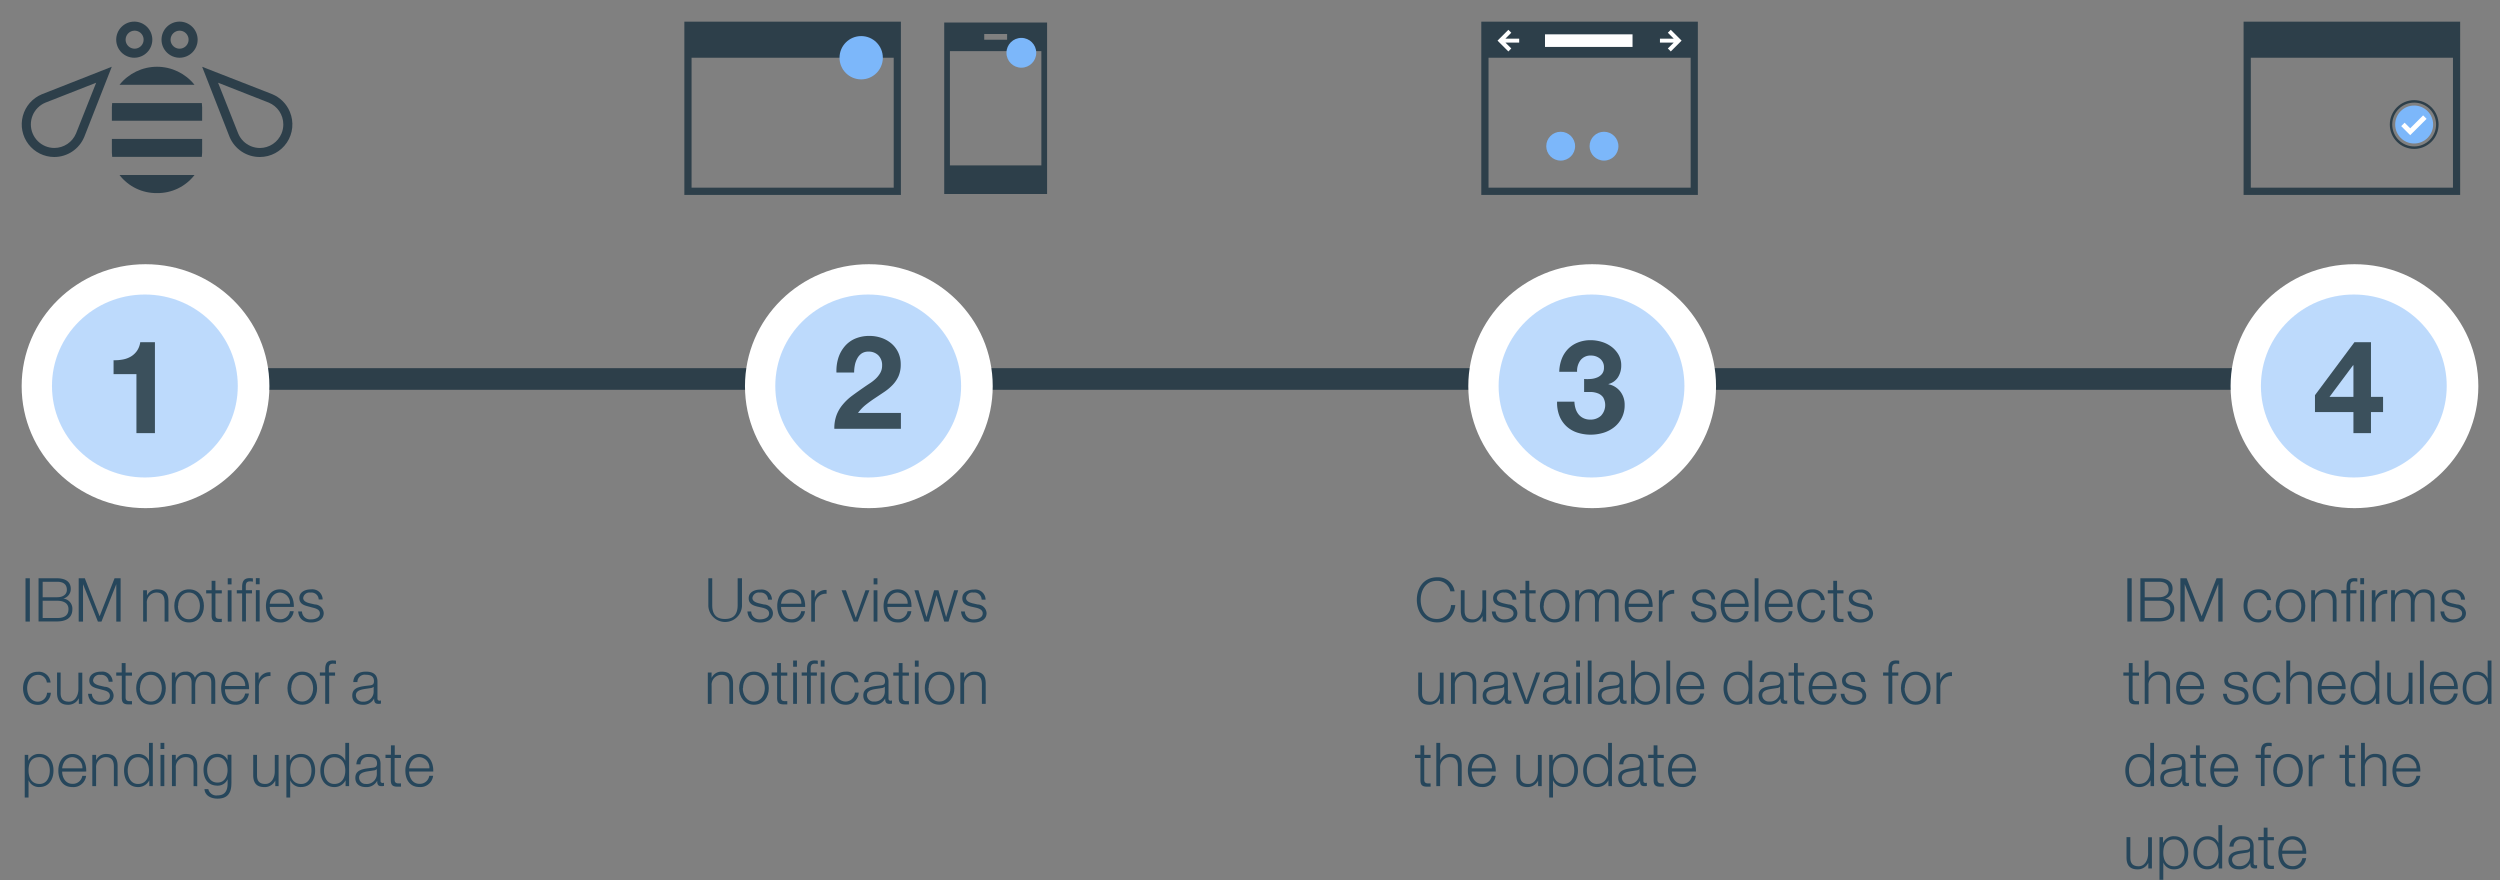 <svg id="Layer_1" data-name="Layer 1" xmlns="http://www.w3.org/2000/svg" xmlns:xlink="http://www.w3.org/1999/xlink" viewBox="0 0 577.2 203.18"><rect x="0" y="0" width="577.2" height="203.18" fill="#808080" stroke="none"/><defs><style>.cls-1,.cls-2,.cls-4{fill:none;}.cls-2{clip-rule:evenodd;}.cls-3{clip-path:url(#clip-path);}.cls-4{stroke:#2d3f4a;stroke-miterlimit:10;stroke-width:5px;}.cls-5{clip-path:url(#clip-path-2);}.cls-6{fill:#fff;}.cls-7{clip-path:url(#clip-path-4);}.cls-8{clip-path:url(#clip-path-6);}.cls-9{clip-path:url(#clip-path-8);}.cls-10{clip-path:url(#clip-path-10);}.cls-11,.cls-28{fill:#7cb7fa;}.cls-11{opacity:0.5;}.cls-12{clip-path:url(#clip-path-12);}.cls-13{clip-path:url(#clip-path-14);}.cls-14{clip-path:url(#clip-path-16);}.cls-15{fill:#3b505c;}.cls-16{fill:#26465b;}.cls-17{clip-path:url(#clip-path-19);}.cls-18{fill:#2d3f4a;}.cls-19{clip-path:url(#clip-path-21);}.cls-20{clip-path:url(#clip-path-23);}.cls-21{clip-path:url(#clip-path-25);}.cls-22{clip-path:url(#clip-path-27);}.cls-23{clip-path:url(#clip-path-29);}.cls-24{clip-path:url(#clip-path-31);}.cls-25{clip-path:url(#clip-path-33);}.cls-26{clip-path:url(#clip-path-35);}.cls-27{clip-path:url(#clip-path-37);}.cls-29{clip-path:url(#clip-path-39);}.cls-30{clip-path:url(#clip-path-41);}.cls-31{clip-path:url(#clip-path-43);}.cls-32{clip-path:url(#clip-path-45);}.cls-33{clip-path:url(#clip-path-47);}.cls-34{clip-path:url(#clip-path-49);}.cls-35{clip-path:url(#clip-path-51);}.cls-36{clip-path:url(#clip-path-53);}.cls-37{clip-path:url(#clip-path-55);}.cls-38{clip-path:url(#clip-path-57);}.cls-39{clip-path:url(#clip-path-59);}.cls-40{clip-path:url(#clip-path-61);}</style><clipPath id="clip-path" transform="translate(-8 -28)"><rect class="cls-1" width="600" height="268"/></clipPath><clipPath id="clip-path-2" transform="translate(-8 -28)"><ellipse class="cls-1" cx="41.6" cy="117.16" rx="28.6" ry="28.16"/></clipPath><clipPath id="clip-path-4" transform="translate(-8 -28)"><ellipse class="cls-1" cx="208.6" cy="117.16" rx="28.6" ry="28.16"/></clipPath><clipPath id="clip-path-6" transform="translate(-8 -28)"><ellipse class="cls-1" cx="375.6" cy="117.16" rx="28.6" ry="28.16"/></clipPath><clipPath id="clip-path-8" transform="translate(-8 -28)"><ellipse class="cls-1" cx="551.6" cy="117.16" rx="28.6" ry="28.16"/></clipPath><clipPath id="clip-path-10" transform="translate(-8 -28)"><ellipse class="cls-1" cx="41.45" cy="117.12" rx="21.45" ry="21.12"/></clipPath><clipPath id="clip-path-12" transform="translate(-8 -28)"><ellipse class="cls-1" cx="208.45" cy="117.12" rx="21.45" ry="21.12"/></clipPath><clipPath id="clip-path-14" transform="translate(-8 -28)"><ellipse class="cls-1" cx="375.45" cy="117.12" rx="21.45" ry="21.12"/></clipPath><clipPath id="clip-path-16" transform="translate(-8 -28)"><ellipse class="cls-1" cx="551.45" cy="117.12" rx="21.45" ry="21.12"/></clipPath><clipPath id="clip-path-19" transform="translate(-8 -28)"><path class="cls-2" d="M35.59,47.58H52.91A11.08,11.08,0,0,0,35.59,47.58Z"/></clipPath><clipPath id="clip-path-21" transform="translate(-8 -28)"><path class="cls-2" d="M33.9,51.75a8.19,8.19,0,0,0-.07,1v3.13H54.67V52.79a8.19,8.19,0,0,0-.07-1H33.9Z"/></clipPath><clipPath id="clip-path-23" transform="translate(-8 -28)"><path class="cls-2" d="M33.83,63.21a8.19,8.19,0,0,0,.07,1H54.6a8.19,8.19,0,0,0,.07-1V60.08H33.83v3.13Z"/></clipPath><clipPath id="clip-path-25" transform="translate(-8 -28)"><path class="cls-2" d="M44.25,72.58a10.75,10.75,0,0,0,8.66-4.17H35.59A10.75,10.75,0,0,0,44.25,72.58Z"/></clipPath><clipPath id="clip-path-27" transform="translate(-8 -28)"><path class="cls-2" d="M25.55,58.82a5.45,5.45,0,0,1-5,3.34h0a5.39,5.39,0,0,1-2.07-.41,5.44,5.44,0,0,1,0-10.05l11.72-4.6Zm-7.9-9.05a7.53,7.53,0,0,0,2.87,14.48h0a7.52,7.52,0,0,0,6.94-4.65l6.35-16.19Z"/></clipPath><clipPath id="clip-path-29" transform="translate(-8 -28)"><path class="cls-2" d="M73,58.81a5.44,5.44,0,0,1-5,3.36h0a5.46,5.46,0,0,1-3.83-1.59,5.43,5.43,0,0,1-1.17-1.75L58.35,47.1l11.72,4.6a5.44,5.44,0,0,1,3.34,5A5.38,5.38,0,0,1,73,58.81Zm1.92-5a7.52,7.52,0,0,0-4.07-4.07L54.67,43.42,61,59.6A7.53,7.53,0,0,0,68,64.25h0A7.52,7.52,0,0,0,74.93,53.84Z"/></clipPath><clipPath id="clip-path-31" transform="translate(-8 -28)"><path class="cls-2" d="M39,35.08A2.08,2.08,0,1,1,37,37.17,2.09,2.09,0,0,1,39,35.08Zm0,6.25a4.17,4.17,0,1,0-4.17-4.17A4.17,4.17,0,0,0,39,41.33Z"/></clipPath><clipPath id="clip-path-33" transform="translate(-8 -28)"><path class="cls-2" d="M49.46,35.08a2.08,2.08,0,1,1-2.08,2.08A2.09,2.09,0,0,1,49.46,35.08Zm0,6.25a4.17,4.17,0,1,0-4.17-4.17A4.17,4.17,0,0,0,49.46,41.33Z"/></clipPath><clipPath id="clip-path-35" transform="translate(-8 -28)"><path class="cls-2" d="M214.33,71.33H167.67v-30h46.67v30ZM166,33V73h50V33H166Z"/></clipPath><clipPath id="clip-path-37" transform="translate(-8 -28)"><circle class="cls-1" cx="206.83" cy="41.33" r="5"/></clipPath><clipPath id="clip-path-39" transform="translate(-8 -28)"><path class="cls-2" d="M235.24,35.85h5.28v1.32h-5.28V35.85Zm13.19,4V66.19H227.32V39.81h21.11ZM226,38.49V72.79h23.75V33.21H226v5.28Z"/></clipPath><clipPath id="clip-path-41" transform="translate(-8 -28)"><circle class="cls-1" cx="243.81" cy="40.19" r="3.44"/></clipPath><clipPath id="clip-path-43" transform="translate(-8 -28)"><path class="cls-2" d="M398.33,71.33H351.67v-30h46.67v30ZM350,33V73h50V33H350Z"/></clipPath><clipPath id="clip-path-45" transform="translate(-8 -28)"><circle class="cls-1" cx="368.33" cy="61.75" r="3.33"/></clipPath><clipPath id="clip-path-47" transform="translate(-8 -28)"><circle class="cls-1" cx="378.33" cy="61.75" r="3.33"/></clipPath><clipPath id="clip-path-49" transform="translate(-8 -28)"><rect class="cls-1" x="364.71" y="35.92" width="20.21" height="2.92"/></clipPath><clipPath id="clip-path-51" transform="translate(-8 -28)"><polygon class="cls-2" points="393.75 34.88 393.07 35.56 394.43 36.92 391.25 36.92 391.25 37.83 394.43 37.83 393.07 39.19 393.75 39.88 396.25 37.38 393.75 34.88"/></clipPath><clipPath id="clip-path-53" transform="translate(-8 -28)"><polygon class="cls-2" points="356.25 34.88 356.93 35.56 355.57 36.92 358.75 36.92 358.75 37.83 355.57 37.83 356.93 39.19 356.25 39.88 353.75 37.38 356.25 34.88"/></clipPath><clipPath id="clip-path-55" transform="translate(-8 -28)"><path class="cls-2" d="M574.33,71.33H527.67v-30h46.67v30ZM526,33V73h50V33H526Z"/></clipPath><clipPath id="clip-path-57" transform="translate(-8 -28)"><circle class="cls-1" cx="565.38" cy="56.75" r="4.38"/></clipPath><clipPath id="clip-path-59" transform="translate(-8 -28)"><path class="cls-2" d="M565.38,51.69a5.06,5.06,0,1,1-5.06,5.06A5.07,5.07,0,0,1,565.38,51.69Zm0,10.69a5.63,5.63,0,1,0-5.62-5.62A5.62,5.62,0,0,0,565.38,62.38Z"/></clipPath><clipPath id="clip-path-61" transform="translate(-8 -28)"><polygon class="cls-2" points="568.25 55.44 567.45 54.64 564.47 57.62 563.18 56.33 562.39 57.12 564.47 59.21 568.25 55.44"/></clipPath></defs><title>BlueMix-Support-Maintenance-Process-v03-ML_Small a</title><g class="cls-3"><line class="cls-4" x1="34.83" y1="87.5" x2="536.52" y2="87.5"/></g><g class="cls-5"><g class="cls-3"><rect class="cls-6" y="56" width="67.2" height="66.32"/></g></g><g class="cls-7"><g class="cls-3"><rect class="cls-6" x="167" y="56" width="67.2" height="66.32"/></g></g><g class="cls-8"><g class="cls-3"><rect class="cls-6" x="334" y="56" width="67.2" height="66.32"/></g></g><g class="cls-9"><g class="cls-3"><rect class="cls-6" x="510" y="56" width="67.2" height="66.32"/></g></g><g class="cls-10"><g class="cls-3"><rect class="cls-11" x="7" y="63" width="52.9" height="52.24"/></g></g><g class="cls-12"><g class="cls-3"><rect class="cls-11" x="174" y="63" width="52.9" height="52.24"/></g></g><g class="cls-13"><g class="cls-3"><rect class="cls-11" x="341" y="63" width="52.9" height="52.24"/></g></g><g class="cls-14"><g class="cls-3"><rect class="cls-11" x="517" y="63" width="52.9" height="52.24"/></g></g><g class="cls-3"><path class="cls-15" d="M39.5,128V114.38H34.22v-3.21a10,10,0,0,0,2.15-.17,5.61,5.61,0,0,0,1.86-.69,4.57,4.57,0,0,0,1.4-1.31,4.65,4.65,0,0,0,.75-2h3.39v21H39.5Z" transform="translate(-8 -28)"/><path class="cls-15" d="M201.53,110.72A7.77,7.77,0,0,1,203,108a6.52,6.52,0,0,1,2.41-1.8,8.19,8.19,0,0,1,3.35-.64,8.37,8.37,0,0,1,2.75.45,7.08,7.08,0,0,1,2.29,1.29,6.13,6.13,0,0,1,1.58,2.07,6.35,6.35,0,0,1,.58,2.76,6.65,6.65,0,0,1-.51,2.73,7.17,7.17,0,0,1-1.35,2,11.48,11.48,0,0,1-1.9,1.6L210,119.93q-1.08.71-2.1,1.52a9.49,9.49,0,0,0-1.8,1.89H216V127H200.63a8.75,8.75,0,0,1,.52-3.18,8.46,8.46,0,0,1,1.43-2.42,12.45,12.45,0,0,1,2.11-2q1.22-.9,2.56-1.83,0.69-.48,1.47-1a9.76,9.76,0,0,0,1.42-1.09,5.81,5.81,0,0,0,1.08-1.35,3.35,3.35,0,0,0,.44-1.71,3.17,3.17,0,0,0-.88-2.39,3.13,3.13,0,0,0-2.27-.85,2.76,2.76,0,0,0-1.58.43,3.25,3.25,0,0,0-1,1.14,5.24,5.24,0,0,0-.56,1.56,8.91,8.91,0,0,0-.17,1.7h-4.08A10.08,10.08,0,0,1,201.53,110.72Z" transform="translate(-8 -28)"/><path class="cls-15" d="M375.31,115.49a4.62,4.62,0,0,0,1.46-.35,2.79,2.79,0,0,0,1.11-.82,2.23,2.23,0,0,0,.44-1.44,2.5,2.5,0,0,0-.9-2.07,3.22,3.22,0,0,0-2.07-.72,2.9,2.9,0,0,0-2.44,1.07,4.12,4.12,0,0,0-.79,2.68H368a8.93,8.93,0,0,1,.58-3,6.76,6.76,0,0,1,1.47-2.29,6.51,6.51,0,0,1,2.27-1.48,7.88,7.88,0,0,1,2.94-.53,8.8,8.8,0,0,1,2.52.38,7.18,7.18,0,0,1,2.27,1.13,6.1,6.1,0,0,1,1.63,1.83,4.85,4.85,0,0,1,.63,2.49,5,5,0,0,1-.73,2.7,3.69,3.69,0,0,1-2.21,1.59v0.06a4.57,4.57,0,0,1,2.73,1.68,4.93,4.93,0,0,1,1,3.09,6.36,6.36,0,0,1-2.37,5.1,7.64,7.64,0,0,1-2.49,1.32,10.15,10.15,0,0,1-6.16-.06,6.75,6.75,0,0,1-2.48-1.49,6.57,6.57,0,0,1-1.58-2.38,8.41,8.41,0,0,1-.52-3.24h4a6.05,6.05,0,0,0,.27,1.61,4,4,0,0,0,.69,1.32,3.28,3.28,0,0,0,1.13.88,3.61,3.61,0,0,0,1.6.33,3.52,3.52,0,0,0,2.43-.88,3.59,3.59,0,0,0,.52-4.25,2.67,2.67,0,0,0-1.19-.92,5,5,0,0,0-1.57-.33q-0.86,0-1.64,0v-3A9,9,0,0,0,375.31,115.49Z" transform="translate(-8 -28)"/><path class="cls-15" d="M542.48,123.14v-3.9L551.6,107h3.81v12.63h2.79v3.51h-2.79V128h-4.05v-4.86h-8.88Zm8.79-10.8-5.43,7.29h5.52v-7.29h-0.09Z" transform="translate(-8 -28)"/><path class="cls-16" d="M13.89,161.51h1v10h-1v-10Z" transform="translate(-8 -28)"/><path class="cls-16" d="M16.9,161.51h4.23c1.68,0,3.21.59,3.21,2.45a2.27,2.27,0,0,1-1.74,2.24v0a2.34,2.34,0,0,1,2.11,2.44c0,1-.34,2.84-3.59,2.84H16.9v-10Zm1,4.38h3.28c1.51,0,2.26-.76,2.26-1.69,0-1.25-.76-1.88-2.26-1.88H17.85v3.57Zm0,4.8h3.28c1.42,0,2.63-.43,2.63-2.06,0-1.29-1-1.93-2.63-1.93H17.85v4Z" transform="translate(-8 -28)"/><path class="cls-16" d="M26.18,161.51h1.4L31,170.28l3.45-8.77h1.4v10h-1v-8.64h0l-3.42,8.64H30.6l-3.43-8.64h0v8.64h-1v-10Z" transform="translate(-8 -28)"/><path class="cls-16" d="M41.05,164.28h0.88v1.25h0a2.47,2.47,0,0,1,2.31-1.46c2,0,2.65,1.06,2.65,2.79v4.65H46V167c0-1.23-.41-2.19-1.83-2.19a2.28,2.28,0,0,0-2.27,2.48v4.22H41.05v-7.23Z" transform="translate(-8 -28)"/><path class="cls-16" d="M55.08,167.89c0,2.07-1.22,3.82-3.42,3.82s-3.42-1.75-3.42-3.82,1.22-3.82,3.42-3.82S55.08,165.82,55.08,167.89Zm-6,0c0,1.53.85,3.08,2.54,3.08s2.54-1.55,2.54-3.08-0.85-3.08-2.54-3.08S49.13,166.37,49.13,167.89Z" transform="translate(-8 -28)"/><path class="cls-16" d="M57.74,164.28h1.47V165H57.74v4.87c0,0.57.08,0.91,0.71,1a6.88,6.88,0,0,0,.76,0v0.76l-0.78,0c-1.18,0-1.58-.39-1.57-1.62V165H55.6v-0.74h1.26v-2.17h0.88v2.17Z" transform="translate(-8 -28)"/><path class="cls-16" d="M60.58,161.51h0.88v1.42H60.58v-1.42Zm0,2.77h0.88v7.23H60.58v-7.23Z" transform="translate(-8 -28)"/><path class="cls-16" d="M63.9,165H62.67v-0.74H63.9v-0.66c0-1.25.32-2.12,1.75-2.12a4.53,4.53,0,0,1,.74.06v0.76a3.62,3.62,0,0,0-.64-0.07c-1,0-1,.63-1,1.4v0.63h1.43V165H64.78v6.49H63.9V165Zm3.17-3.52h0.88v1.42H67.07v-1.42Zm0,2.77h0.88v7.23H67.07v-7.23Z" transform="translate(-8 -28)"/><path class="cls-16" d="M70.28,168.13c0,1.29.7,2.84,2.38,2.84a2.19,2.19,0,0,0,2.27-1.85h0.88a2.94,2.94,0,0,1-3.15,2.59c-2.3,0-3.26-1.76-3.26-3.82,0-1.91,1-3.82,3.26-3.82s3.25,2,3.18,4.06H70.28Zm4.68-.74a2.44,2.44,0,0,0-2.3-2.58c-1.46,0-2.23,1.26-2.38,2.58H75Z" transform="translate(-8 -28)"/><path class="cls-16" d="M81.58,166.4a1.66,1.66,0,0,0-1.89-1.58A1.45,1.45,0,0,0,78,166.06c0,0.77.88,1.06,1.5,1.22l1.18,0.27a2.12,2.12,0,0,1,2.06,2c0,1.57-1.55,2.17-2.9,2.17-1.69,0-2.82-.77-3-2.55h0.88A1.9,1.9,0,0,0,79.86,171c0.84,0,2-.36,2-1.37,0-.84-0.78-1.12-1.58-1.32L79.12,168c-1.15-.29-2-0.71-2-1.93,0-1.47,1.44-2,2.72-2a2.37,2.37,0,0,1,2.65,2.33H81.58Z" transform="translate(-8 -28)"/><path class="cls-16" d="M18.81,185.55a2,2,0,0,0-2-1.74c-1.68,0-2.54,1.56-2.54,3.08S15.08,190,16.76,190a2.17,2.17,0,0,0,2.1-2.06h0.88a2.92,2.92,0,0,1-3,2.8c-2.2,0-3.42-1.75-3.42-3.82s1.22-3.82,3.42-3.82a2.69,2.69,0,0,1,2.93,2.48H18.81Z" transform="translate(-8 -28)"/><path class="cls-16" d="M27,190.51H26.2v-1.3h0a2.69,2.69,0,0,1-2.49,1.51c-1.83,0-2.54-1.05-2.54-2.75v-4.69H22V188c0,1.3.53,2,1.93,2s2.17-1.43,2.17-2.9v-3.8H27v7.23Z" transform="translate(-8 -28)"/><path class="cls-16" d="M33.09,185.4a1.66,1.66,0,0,0-1.89-1.58,1.45,1.45,0,0,0-1.71,1.25c0,0.77.88,1.06,1.5,1.22l1.18,0.27a2.12,2.12,0,0,1,2.06,2c0,1.57-1.55,2.17-2.9,2.17-1.69,0-2.82-.77-3-2.55h0.88A1.9,1.9,0,0,0,31.37,190c0.84,0,2-.36,2-1.37,0-.84-0.78-1.12-1.58-1.32L30.62,187c-1.15-.29-2-0.71-2-1.93,0-1.47,1.44-2,2.72-2A2.37,2.37,0,0,1,34,185.4H33.09Z" transform="translate(-8 -28)"/><path class="cls-16" d="M37,183.28h1.47V184H37v4.87c0,0.57.08,0.91,0.71,1a6.89,6.89,0,0,0,.76,0v0.76l-0.78,0c-1.18,0-1.58-.39-1.57-1.62V184H34.84v-0.74H36.1v-2.17H37v2.17Z" transform="translate(-8 -28)"/><path class="cls-16" d="M46.28,186.89c0,2.07-1.22,3.82-3.42,3.82s-3.42-1.75-3.42-3.82,1.22-3.82,3.42-3.82S46.28,184.82,46.28,186.89Zm-6,0c0,1.53.85,3.08,2.54,3.08s2.54-1.55,2.54-3.08-0.85-3.08-2.54-3.08S40.32,185.37,40.32,186.89Z" transform="translate(-8 -28)"/><path class="cls-16" d="M47.67,183.28h0.81v1.22h0a2.49,2.49,0,0,1,2.37-1.43A2,2,0,0,1,53,184.48a2.44,2.44,0,0,1,2.3-1.41c1.6,0,2.4.84,2.4,2.54v4.9H56.78v-4.86c0-1.19-.43-1.83-1.71-1.83-1.53,0-2,1.26-2,2.61v4.09H52.23v-4.9c0-1-.38-1.79-1.51-1.79-1.51,0-2.16,1.15-2.16,2.66v4H47.67v-7.23Z" transform="translate(-8 -28)"/><path class="cls-16" d="M59.94,187.13c0,1.29.7,2.84,2.38,2.84a2.19,2.19,0,0,0,2.27-1.85h0.88a2.94,2.94,0,0,1-3.15,2.59c-2.3,0-3.26-1.76-3.26-3.82,0-1.91,1-3.82,3.26-3.82s3.25,2,3.18,4.06H59.94Zm4.68-.74a2.44,2.44,0,0,0-2.3-2.58c-1.46,0-2.23,1.26-2.38,2.58h4.68Z" transform="translate(-8 -28)"/><path class="cls-16" d="M66.91,183.28h0.81V185h0a2.66,2.66,0,0,1,2.73-1.79v0.88a2.49,2.49,0,0,0-2.69,2.59v3.85H66.91v-7.23Z" transform="translate(-8 -28)"/><path class="cls-16" d="M81.21,186.89c0,2.07-1.22,3.82-3.42,3.82s-3.42-1.75-3.42-3.82,1.22-3.82,3.42-3.82S81.21,184.82,81.21,186.89Zm-6,0c0,1.53.85,3.08,2.54,3.08s2.54-1.55,2.54-3.08-0.85-3.08-2.54-3.08S75.25,185.37,75.25,186.89Z" transform="translate(-8 -28)"/><path class="cls-16" d="M85.39,184H84v6.49H83.08V184H81.85v-0.74h1.23v-0.66c0-1.25.32-2.12,1.75-2.12a4.53,4.53,0,0,1,.74.06v0.76a3.62,3.62,0,0,0-.64-0.07c-1,0-1,.63-1,1.4v0.63h1.43V184Z" transform="translate(-8 -28)"/><path class="cls-16" d="M89.56,185.49c0.1-1.69,1.26-2.42,2.93-2.42,1.27,0,2.66.38,2.66,2.33v3.84a0.46,0.46,0,0,0,.52.53,0.67,0.67,0,0,0,.28-0.06v0.74a2.5,2.5,0,0,1-.57.06c-0.9,0-1-.52-1-1.26h0a2.76,2.76,0,0,1-2.63,1.47c-1.34,0-2.42-.66-2.42-2.12,0-2,2-2.1,3.88-2.33,0.73-.07,1.13-0.2,1.13-1,0-1.19-.84-1.48-1.89-1.48a1.68,1.68,0,0,0-1.93,1.68H89.56Zm4.71,1.06h0a1.11,1.11,0,0,1-.74.32c-1.5.27-3.36,0.27-3.36,1.67A1.5,1.5,0,0,0,91.75,190a2.32,2.32,0,0,0,2.52-2.27v-1.15Z" transform="translate(-8 -28)"/><path class="cls-16" d="M13.71,202.28h0.81v1.37h0a2.67,2.67,0,0,1,2.58-1.58c2.2,0,3.25,1.77,3.25,3.82s-1.05,3.82-3.25,3.82a2.57,2.57,0,0,1-2.51-1.58h0v4H13.71v-9.9Zm3.42,0.53c-2,0-2.54,1.44-2.54,3.08S15.27,209,17.13,209c1.68,0,2.37-1.58,2.37-3.08S18.81,202.81,17.13,202.81Z" transform="translate(-8 -28)"/><path class="cls-16" d="M22.35,206.13c0,1.29.7,2.84,2.38,2.84A2.19,2.19,0,0,0,27,207.13h0.88a2.94,2.94,0,0,1-3.15,2.59c-2.3,0-3.26-1.76-3.26-3.82,0-1.91,1-3.82,3.26-3.82s3.25,2,3.18,4.06H22.35Zm4.68-.74a2.44,2.44,0,0,0-2.3-2.58c-1.46,0-2.23,1.26-2.38,2.58H27Z" transform="translate(-8 -28)"/><path class="cls-16" d="M29.31,202.28h0.88v1.25h0a2.47,2.47,0,0,1,2.31-1.46c2,0,2.65,1.06,2.65,2.79v4.65H34.29V205c0-1.23-.41-2.19-1.83-2.19a2.28,2.28,0,0,0-2.27,2.48v4.22H29.31v-7.23Z" transform="translate(-8 -28)"/><path class="cls-16" d="M43.28,209.51H42.47v-1.37h0a2.84,2.84,0,0,1-2.58,1.58c-2.2,0-3.25-1.76-3.25-3.82s1.05-3.82,3.25-3.82a2.58,2.58,0,0,1,2.51,1.58h0v-4.15h0.88v10ZM39.86,209c1.86,0,2.54-1.58,2.54-3.08s-0.67-3.08-2.54-3.08c-1.68,0-2.37,1.58-2.37,3.08S38.18,209,39.86,209Z" transform="translate(-8 -28)"/><path class="cls-16" d="M45.06,199.51h0.88v1.42H45.06v-1.42Zm0,2.77h0.88v7.23H45.06v-7.23Z" transform="translate(-8 -28)"/><path class="cls-16" d="M47.7,202.28h0.88v1.25h0a2.47,2.47,0,0,1,2.31-1.46c2,0,2.65,1.06,2.65,2.79v4.65H52.69V205c0-1.23-.41-2.19-1.83-2.19a2.28,2.28,0,0,0-2.27,2.48v4.22H47.7v-7.23Z" transform="translate(-8 -28)"/><path class="cls-16" d="M61.42,208.92c0,2.17-.87,3.47-3.21,3.47-1.44,0-2.89-.66-3-2.19H56.1a1.9,1.9,0,0,0,2.12,1.44c1.64,0,2.33-1,2.33-2.73v-1h0a2.47,2.47,0,0,1-2.3,1.48c-2.31,0-3.26-1.64-3.26-3.71s1.18-3.64,3.26-3.64a2.53,2.53,0,0,1,2.3,1.46h0v-1.25h0.88v6.64Zm-0.88-3.11c0-1.41-.64-3-2.33-3s-2.38,1.5-2.38,3,0.74,2.87,2.38,2.87S60.54,207.27,60.54,205.81Z" transform="translate(-8 -28)"/><path class="cls-16" d="M72.37,209.51H71.56v-1.3h0A2.69,2.69,0,0,1,69,209.72c-1.83,0-2.54-1.05-2.54-2.75v-4.69h0.88V207c0,1.3.53,2,1.93,2s2.17-1.43,2.17-2.9v-3.8h0.88v7.23Z" transform="translate(-8 -28)"/><path class="cls-16" d="M74.12,202.28h0.81v1.37h0a2.67,2.67,0,0,1,2.58-1.58c2.2,0,3.25,1.77,3.25,3.82s-1.05,3.82-3.25,3.82A2.57,2.57,0,0,1,75,208.14h0v4H74.12v-9.9Zm3.42,0.53c-2,0-2.54,1.44-2.54,3.08S75.67,209,77.54,209c1.68,0,2.37-1.58,2.37-3.08S79.22,202.81,77.54,202.81Z" transform="translate(-8 -28)"/><path class="cls-16" d="M88.6,209.51H87.79v-1.37h0a2.84,2.84,0,0,1-2.58,1.58c-2.2,0-3.25-1.76-3.25-3.82s1.05-3.82,3.25-3.82a2.58,2.58,0,0,1,2.51,1.58h0v-4.15H88.6v10ZM85.18,209c1.86,0,2.54-1.58,2.54-3.08s-0.67-3.08-2.54-3.08c-1.68,0-2.37,1.58-2.37,3.08S83.5,209,85.18,209Z" transform="translate(-8 -28)"/><path class="cls-16" d="M90.27,204.49c0.1-1.69,1.26-2.42,2.93-2.42,1.27,0,2.66.38,2.66,2.33v3.84a0.46,0.46,0,0,0,.52.53,0.67,0.67,0,0,0,.28-0.06v0.74a2.5,2.5,0,0,1-.57.06c-0.9,0-1-.52-1-1.26h0a2.76,2.76,0,0,1-2.63,1.47c-1.34,0-2.42-.66-2.42-2.12,0-2,2-2.1,3.88-2.33,0.73-.07,1.13-0.2,1.13-1,0-1.19-.84-1.48-1.89-1.48a1.68,1.68,0,0,0-1.93,1.68H90.27ZM95,205.56h0a1.11,1.11,0,0,1-.74.32c-1.5.27-3.36,0.27-3.36,1.67A1.5,1.5,0,0,0,92.46,209,2.32,2.32,0,0,0,95,206.71v-1.15Z" transform="translate(-8 -28)"/><path class="cls-16" d="M99.11,202.28h1.47V203H99.11v4.87c0,0.57.08,0.91,0.71,1a6.89,6.89,0,0,0,.76,0v0.76l-0.78,0c-1.18,0-1.58-.39-1.57-1.62V203H97v-0.74h1.26v-2.17h0.88v2.17Z" transform="translate(-8 -28)"/><path class="cls-16" d="M102.46,206.13c0,1.29.7,2.84,2.38,2.84a2.19,2.19,0,0,0,2.27-1.85H108a2.94,2.94,0,0,1-3.15,2.59c-2.3,0-3.26-1.76-3.26-3.82,0-1.91,1-3.82,3.26-3.82s3.25,2,3.18,4.06h-5.56Zm4.68-.74a2.44,2.44,0,0,0-2.3-2.58c-1.46,0-2.23,1.26-2.38,2.58h4.68Z" transform="translate(-8 -28)"/><path class="cls-16" d="M171.44,161.51h1v6.19c0,2.31,1.08,3.21,2.93,3.21s2.94-.9,2.94-3.21v-6.19h1v6.4a3.89,3.89,0,0,1-7.77,0v-6.4Z" transform="translate(-8 -28)"/><path class="cls-16" d="M185.32,166.4a1.66,1.66,0,0,0-1.89-1.58,1.45,1.45,0,0,0-1.71,1.25c0,0.77.88,1.06,1.5,1.22l1.18,0.27a2.12,2.12,0,0,1,2.06,2c0,1.57-1.55,2.17-2.9,2.17-1.69,0-2.82-.77-3-2.55h0.88a1.9,1.9,0,0,0,2.13,1.81c0.84,0,2-.36,2-1.37,0-.84-0.78-1.12-1.58-1.32l-1.13-.25c-1.15-.29-2-0.71-2-1.93,0-1.47,1.44-2,2.72-2a2.37,2.37,0,0,1,2.65,2.33h-0.88Z" transform="translate(-8 -28)"/><path class="cls-16" d="M188.33,168.13c0,1.29.7,2.84,2.38,2.84a2.19,2.19,0,0,0,2.27-1.85h0.88a2.94,2.94,0,0,1-3.15,2.59c-2.3,0-3.26-1.76-3.26-3.82,0-1.91,1-3.82,3.26-3.82s3.25,2,3.18,4.06h-5.56Zm4.68-.74a2.44,2.44,0,0,0-2.3-2.58c-1.46,0-2.23,1.26-2.38,2.58H193Z" transform="translate(-8 -28)"/><path class="cls-16" d="M195.3,164.28h0.81V166h0a2.66,2.66,0,0,1,2.73-1.79v0.88a2.49,2.49,0,0,0-2.69,2.59v3.85H195.3v-7.23Z" transform="translate(-8 -28)"/><path class="cls-16" d="M202.31,164.28h1l2.27,6.35h0l2.24-6.35h0.91l-2.7,7.23H205.1Z" transform="translate(-8 -28)"/><path class="cls-16" d="M209.7,161.51h0.88v1.42H209.7v-1.42Zm0,2.77h0.88v7.23H209.7v-7.23Z" transform="translate(-8 -28)"/><path class="cls-16" d="M212.88,168.13c0,1.29.7,2.84,2.38,2.84a2.19,2.19,0,0,0,2.27-1.85h0.88a2.94,2.94,0,0,1-3.15,2.59c-2.3,0-3.26-1.76-3.26-3.82,0-1.91,1-3.82,3.26-3.82s3.25,2,3.18,4.06h-5.56Zm4.68-.74a2.44,2.44,0,0,0-2.3-2.58c-1.46,0-2.23,1.26-2.38,2.58h4.68Z" transform="translate(-8 -28)"/><path class="cls-16" d="M219.12,164.28h0.94l1.85,6.19h0l1.76-6.19h1l1.77,6.19h0l1.85-6.19h0.94L227,171.51h-1l-1.78-6.08h0l-1.77,6.08h-1Z" transform="translate(-8 -28)"/><path class="cls-16" d="M234.64,166.4a1.66,1.66,0,0,0-1.89-1.58,1.45,1.45,0,0,0-1.71,1.25c0,0.77.88,1.06,1.5,1.22l1.18,0.27a2.12,2.12,0,0,1,2.06,2c0,1.57-1.55,2.17-2.9,2.17-1.69,0-2.82-.77-3-2.55h0.88a1.9,1.9,0,0,0,2.13,1.81c0.84,0,2-.36,2-1.37,0-.84-0.78-1.12-1.58-1.32l-1.13-.25c-1.15-.29-2-0.71-2-1.93,0-1.47,1.44-2,2.72-2a2.37,2.37,0,0,1,2.65,2.33h-0.88Z" transform="translate(-8 -28)"/><path class="cls-16" d="M171.41,183.28h0.88v1.25h0a2.47,2.47,0,0,1,2.31-1.46c2,0,2.65,1.06,2.65,2.79v4.65H176.4V186c0-1.23-.41-2.19-1.83-2.19a2.28,2.28,0,0,0-2.27,2.48v4.22h-0.88v-7.23Z" transform="translate(-8 -28)"/><path class="cls-16" d="M185.5,186.89c0,2.07-1.22,3.82-3.42,3.82s-3.42-1.75-3.42-3.82,1.22-3.82,3.42-3.82S185.5,184.82,185.5,186.89Zm-6,0c0,1.53.85,3.08,2.54,3.08s2.54-1.55,2.54-3.08-0.85-3.08-2.54-3.08S179.55,185.37,179.55,186.89Z" transform="translate(-8 -28)"/><path class="cls-16" d="M188.3,183.28h1.47V184H188.3v4.87c0,0.57.08,0.91,0.71,1a6.89,6.89,0,0,0,.76,0v0.76l-0.78,0c-1.18,0-1.58-.39-1.57-1.62V184h-1.26v-0.74h1.26v-2.17h0.88v2.17Z" transform="translate(-8 -28)"/><path class="cls-16" d="M191.14,180.51H192v1.42h-0.88v-1.42Zm0,2.77H192v7.23h-0.88v-7.23Z" transform="translate(-8 -28)"/><path class="cls-16" d="M194.32,184h-1.23v-0.74h1.23v-0.66c0-1.25.32-2.12,1.75-2.12a4.53,4.53,0,0,1,.74.06v0.76a3.62,3.62,0,0,0-.64-0.07c-1,0-1,.63-1,1.4v0.63h1.43V184H195.2v6.49h-0.88V184Zm3.17-3.52h0.88v1.42h-0.88v-1.42Zm0,2.77h0.88v7.23h-0.88v-7.23Z" transform="translate(-8 -28)"/><path class="cls-16" d="M205.28,185.55a2,2,0,0,0-2-1.74c-1.68,0-2.54,1.56-2.54,3.08s0.85,3.08,2.54,3.08a2.17,2.17,0,0,0,2.1-2.06h0.88a2.92,2.92,0,0,1-3,2.8c-2.2,0-3.42-1.75-3.42-3.82s1.22-3.82,3.42-3.82a2.69,2.69,0,0,1,2.93,2.48h-0.88Z" transform="translate(-8 -28)"/><path class="cls-16" d="M207.55,185.49c0.1-1.69,1.26-2.42,2.93-2.42,1.27,0,2.66.38,2.66,2.33v3.84a0.46,0.46,0,0,0,.52.53,0.67,0.67,0,0,0,.28-0.06v0.74a2.5,2.5,0,0,1-.57.06c-0.9,0-1-.52-1-1.26h0a2.76,2.76,0,0,1-2.63,1.47c-1.34,0-2.42-.66-2.42-2.12,0-2,2-2.1,3.88-2.33,0.73-.07,1.13-0.2,1.13-1,0-1.19-.84-1.48-1.89-1.48a1.68,1.68,0,0,0-1.93,1.68h-0.88Zm4.71,1.06h0a1.11,1.11,0,0,1-.74.32c-1.5.27-3.36,0.27-3.36,1.67a1.5,1.5,0,0,0,1.61,1.43,2.32,2.32,0,0,0,2.52-2.27v-1.15Z" transform="translate(-8 -28)"/><path class="cls-16" d="M216.38,183.28h1.47V184h-1.47v4.87c0,0.57.08,0.91,0.71,1a6.88,6.88,0,0,0,.76,0v0.76l-0.78,0c-1.18,0-1.58-.39-1.57-1.62V184h-1.26v-0.74h1.26v-2.17h0.88v2.17Z" transform="translate(-8 -28)"/><path class="cls-16" d="M219.22,180.51h0.88v1.42h-0.88v-1.42Zm0,2.77h0.88v7.23h-0.88v-7.23Z" transform="translate(-8 -28)"/><path class="cls-16" d="M228.35,186.89c0,2.07-1.22,3.82-3.42,3.82s-3.42-1.75-3.42-3.82,1.22-3.82,3.42-3.82S228.35,184.82,228.35,186.89Zm-6,0c0,1.53.85,3.08,2.54,3.08s2.54-1.55,2.54-3.08-0.85-3.08-2.54-3.08S222.4,185.37,222.4,186.89Z" transform="translate(-8 -28)"/><path class="cls-16" d="M229.74,183.28h0.88v1.25h0a2.47,2.47,0,0,1,2.31-1.46c2,0,2.65,1.06,2.65,2.79v4.65h-0.88V186c0-1.23-.41-2.19-1.83-2.19a2.28,2.28,0,0,0-2.27,2.48v4.22h-0.88v-7.23Z" transform="translate(-8 -28)"/><path class="cls-16" d="M342.85,164.53a3,3,0,0,0-3.07-2.42c-2.65,0-3.77,2.21-3.77,4.4s1.12,4.4,3.77,4.4A3.27,3.27,0,0,0,343,167.7h1c-0.27,2.47-1.82,4-4.16,4-3.15,0-4.72-2.47-4.72-5.21s1.57-5.21,4.72-5.21a3.84,3.84,0,0,1,4,3.24h-1Z" transform="translate(-8 -28)"/><path class="cls-16" d="M351.11,171.51H350.3v-1.3h0a2.69,2.69,0,0,1-2.49,1.51c-1.83,0-2.54-1.05-2.54-2.75v-4.69h0.88V169c0,1.3.53,2,1.93,2s2.17-1.43,2.17-2.9v-3.8h0.88v7.23Z" transform="translate(-8 -28)"/><path class="cls-16" d="M357.19,166.4a1.66,1.66,0,0,0-1.89-1.58,1.45,1.45,0,0,0-1.71,1.25c0,0.77.88,1.06,1.5,1.22l1.18,0.27a2.12,2.12,0,0,1,2.06,2c0,1.57-1.55,2.17-2.9,2.17-1.69,0-2.82-.77-3-2.55h0.88a1.9,1.9,0,0,0,2.13,1.81c0.84,0,2-.36,2-1.37,0-.84-0.78-1.12-1.58-1.32l-1.13-.25c-1.15-.29-2-0.71-2-1.93,0-1.47,1.44-2,2.72-2a2.37,2.37,0,0,1,2.65,2.33h-0.88Z" transform="translate(-8 -28)"/><path class="cls-16" d="M361.08,164.28h1.47V165h-1.47v4.87c0,0.57.08,0.91,0.71,1a6.88,6.88,0,0,0,.76,0v0.76l-0.78,0c-1.18,0-1.58-.39-1.57-1.62V165h-1.26v-0.74h1.26v-2.17h0.88v2.17Z" transform="translate(-8 -28)"/><path class="cls-16" d="M370.37,167.89c0,2.07-1.22,3.82-3.42,3.82s-3.42-1.75-3.42-3.82,1.22-3.82,3.42-3.82S370.37,165.82,370.37,167.89Zm-6,0c0,1.53.85,3.08,2.54,3.08s2.54-1.55,2.54-3.08-0.85-3.08-2.54-3.08S364.42,166.37,364.42,167.89Z" transform="translate(-8 -28)"/><path class="cls-16" d="M371.77,164.28h0.81v1.22h0a2.49,2.49,0,0,1,2.37-1.43,2,2,0,0,1,2.07,1.41,2.44,2.44,0,0,1,2.3-1.41c1.6,0,2.4.84,2.4,2.54v4.9h-0.88v-4.86c0-1.19-.43-1.83-1.71-1.83-1.53,0-2,1.26-2,2.61v4.09h-0.88v-4.9c0-1-.38-1.79-1.51-1.79-1.51,0-2.16,1.15-2.16,2.66v4h-0.88v-7.23Z" transform="translate(-8 -28)"/><path class="cls-16" d="M384,168.13c0,1.29.7,2.84,2.38,2.84a2.19,2.19,0,0,0,2.27-1.85h0.88a2.94,2.94,0,0,1-3.15,2.59c-2.3,0-3.26-1.76-3.26-3.82,0-1.91,1-3.82,3.26-3.82s3.25,2,3.18,4.06H384Zm4.68-.74a2.44,2.44,0,0,0-2.3-2.58c-1.46,0-2.23,1.26-2.38,2.58h4.68Z" transform="translate(-8 -28)"/><path class="cls-16" d="M391,164.28h0.81V166h0a2.66,2.66,0,0,1,2.73-1.79v0.88a2.49,2.49,0,0,0-2.69,2.59v3.85H391v-7.23Z" transform="translate(-8 -28)"/><path class="cls-16" d="M403.16,166.4a1.66,1.66,0,0,0-1.89-1.58,1.45,1.45,0,0,0-1.71,1.25c0,0.77.88,1.06,1.5,1.22l1.18,0.27a2.12,2.12,0,0,1,2.06,2c0,1.57-1.55,2.17-2.9,2.17-1.69,0-2.82-.77-3-2.55h0.88a1.9,1.9,0,0,0,2.13,1.81c0.84,0,2-.36,2-1.37,0-.84-0.78-1.12-1.58-1.32L400.7,168c-1.15-.29-2-0.71-2-1.93,0-1.47,1.44-2,2.72-2A2.37,2.37,0,0,1,404,166.4h-0.88Z" transform="translate(-8 -28)"/><path class="cls-16" d="M406.17,168.13c0,1.29.7,2.84,2.38,2.84a2.19,2.19,0,0,0,2.27-1.85h0.88a2.94,2.94,0,0,1-3.15,2.59c-2.3,0-3.26-1.76-3.26-3.82,0-1.91,1-3.82,3.26-3.82s3.25,2,3.18,4.06h-5.56Zm4.68-.74a2.44,2.44,0,0,0-2.3-2.58c-1.46,0-2.23,1.26-2.38,2.58h4.68Z" transform="translate(-8 -28)"/><path class="cls-16" d="M413.15,161.51H414v10h-0.88v-10Z" transform="translate(-8 -28)"/><path class="cls-16" d="M416.33,168.13c0,1.29.7,2.84,2.38,2.84a2.19,2.19,0,0,0,2.27-1.85h0.88a2.94,2.94,0,0,1-3.15,2.59c-2.3,0-3.26-1.76-3.26-3.82,0-1.91,1-3.82,3.26-3.82s3.25,2,3.18,4.06h-5.56Zm4.68-.74a2.44,2.44,0,0,0-2.3-2.58c-1.46,0-2.23,1.26-2.38,2.58H421Z" transform="translate(-8 -28)"/><path class="cls-16" d="M428.4,166.55a2,2,0,0,0-2-1.74c-1.68,0-2.54,1.56-2.54,3.08s0.85,3.08,2.54,3.08a2.17,2.17,0,0,0,2.1-2.06h0.88a2.92,2.92,0,0,1-3,2.8c-2.2,0-3.42-1.75-3.42-3.82s1.22-3.82,3.42-3.82a2.69,2.69,0,0,1,2.93,2.48H428.4Z" transform="translate(-8 -28)"/><path class="cls-16" d="M432.15,164.28h1.47V165h-1.47v4.87c0,0.57.08,0.91,0.71,1a6.89,6.89,0,0,0,.76,0v0.76l-0.78,0c-1.18,0-1.58-.39-1.57-1.62V165H430v-0.74h1.26v-2.17h0.88v2.17Z" transform="translate(-8 -28)"/><path class="cls-16" d="M439.31,166.4a1.66,1.66,0,0,0-1.89-1.58,1.45,1.45,0,0,0-1.71,1.25c0,0.77.88,1.06,1.5,1.22l1.18,0.27a2.12,2.12,0,0,1,2.06,2c0,1.57-1.55,2.17-2.9,2.17-1.69,0-2.82-.77-3-2.55h0.88a1.9,1.9,0,0,0,2.13,1.81c0.84,0,2-.36,2-1.37,0-.84-0.78-1.12-1.58-1.32l-1.13-.25c-1.15-.29-2-0.71-2-1.93,0-1.47,1.44-2,2.72-2a2.37,2.37,0,0,1,2.65,2.33h-0.88Z" transform="translate(-8 -28)"/><path class="cls-16" d="M341.28,190.51h-0.81v-1.3h0a2.69,2.69,0,0,1-2.49,1.51c-1.83,0-2.54-1.05-2.54-2.75v-4.69h0.88V188c0,1.3.53,2,1.93,2s2.17-1.43,2.17-2.9v-3.8h0.88v7.23Z" transform="translate(-8 -28)"/><path class="cls-16" d="M343,183.28h0.88v1.25h0a2.47,2.47,0,0,1,2.31-1.46c2,0,2.65,1.06,2.65,2.79v4.65H348V186c0-1.23-.41-2.19-1.83-2.19a2.28,2.28,0,0,0-2.27,2.48v4.22H343v-7.23Z" transform="translate(-8 -28)"/><path class="cls-16" d="M350.55,185.49c0.1-1.69,1.26-2.42,2.93-2.42,1.27,0,2.66.38,2.66,2.33v3.84a0.46,0.46,0,0,0,.52.53,0.67,0.67,0,0,0,.28-0.06v0.74a2.5,2.5,0,0,1-.57.06c-0.9,0-1-.52-1-1.26h0a2.76,2.76,0,0,1-2.63,1.47c-1.34,0-2.42-.66-2.42-2.12,0-2,2-2.1,3.88-2.33,0.73-.07,1.13-0.2,1.13-1,0-1.19-.84-1.48-1.89-1.48a1.68,1.68,0,0,0-1.93,1.68h-0.88Zm4.71,1.06h0a1.11,1.11,0,0,1-.74.32c-1.5.27-3.36,0.27-3.36,1.67a1.5,1.5,0,0,0,1.61,1.43,2.32,2.32,0,0,0,2.52-2.27v-1.15Z" transform="translate(-8 -28)"/><path class="cls-16" d="M357.17,183.28h1l2.27,6.35h0l2.24-6.35h0.91l-2.7,7.23H360Z" transform="translate(-8 -28)"/><path class="cls-16" d="M364.46,185.49c0.1-1.69,1.26-2.42,2.93-2.42,1.27,0,2.66.38,2.66,2.33v3.84a0.46,0.46,0,0,0,.52.53,0.67,0.67,0,0,0,.28-0.06v0.74a2.5,2.5,0,0,1-.57.06c-0.9,0-1-.52-1-1.26h0a2.76,2.76,0,0,1-2.63,1.47c-1.34,0-2.42-.66-2.42-2.12,0-2,2-2.1,3.88-2.33,0.73-.07,1.13-0.2,1.13-1,0-1.19-.84-1.48-1.89-1.48a1.68,1.68,0,0,0-1.93,1.68h-0.88Zm4.71,1.06h0a1.11,1.11,0,0,1-.74.32c-1.5.27-3.36,0.27-3.36,1.67a1.5,1.5,0,0,0,1.61,1.43,2.32,2.32,0,0,0,2.52-2.27v-1.15Z" transform="translate(-8 -28)"/><path class="cls-16" d="M371.91,180.51h0.88v1.42h-0.88v-1.42Zm0,2.77h0.88v7.23h-0.88v-7.23Z" transform="translate(-8 -28)"/><path class="cls-16" d="M374.58,180.51h0.88v10h-0.88v-10Z" transform="translate(-8 -28)"/><path class="cls-16" d="M377.16,185.49c0.1-1.69,1.26-2.42,2.93-2.42,1.27,0,2.66.38,2.66,2.33v3.84a0.46,0.46,0,0,0,.52.53,0.67,0.67,0,0,0,.28-0.06v0.74a2.5,2.5,0,0,1-.57.06c-0.9,0-1-.52-1-1.26h0a2.76,2.76,0,0,1-2.63,1.47c-1.34,0-2.42-.66-2.42-2.12,0-2,2-2.1,3.88-2.33,0.73-.07,1.13-0.2,1.13-1,0-1.19-.84-1.48-1.89-1.48a1.68,1.68,0,0,0-1.93,1.68h-0.88Zm4.71,1.06h0a1.11,1.11,0,0,1-.74.32c-1.5.27-3.36,0.27-3.36,1.67a1.5,1.5,0,0,0,1.61,1.43,2.32,2.32,0,0,0,2.52-2.27v-1.15Z" transform="translate(-8 -28)"/><path class="cls-16" d="M384.59,180.51h0.88v4.15h0a2.58,2.58,0,0,1,2.51-1.58c2.2,0,3.25,1.77,3.25,3.82s-1.05,3.82-3.25,3.82a2.67,2.67,0,0,1-2.58-1.58h0v1.37h-0.81v-10Zm3.42,3.31c-1.86,0-2.54,1.58-2.54,3.08S386.15,190,388,190c1.68,0,2.37-1.58,2.37-3.08S389.69,183.81,388,183.81Z" transform="translate(-8 -28)"/><path class="cls-16" d="M392.73,180.51h0.88v10h-0.88v-10Z" transform="translate(-8 -28)"/><path class="cls-16" d="M395.91,187.13c0,1.29.7,2.84,2.38,2.84a2.19,2.19,0,0,0,2.27-1.85h0.88a2.94,2.94,0,0,1-3.15,2.59c-2.3,0-3.26-1.76-3.26-3.82,0-1.91,1-3.82,3.26-3.82s3.25,2,3.18,4.06h-5.56Zm4.68-.74a2.44,2.44,0,0,0-2.3-2.58c-1.46,0-2.23,1.26-2.38,2.58h4.68Z" transform="translate(-8 -28)"/><path class="cls-16" d="M412.57,190.51h-0.81v-1.37h0a2.84,2.84,0,0,1-2.58,1.58c-2.2,0-3.25-1.76-3.25-3.82s1.05-3.82,3.25-3.82a2.58,2.58,0,0,1,2.51,1.58h0v-4.15h0.88v10Zm-3.42-.53c1.86,0,2.54-1.58,2.54-3.08s-0.67-3.08-2.54-3.08c-1.68,0-2.37,1.58-2.37,3.08S407.47,190,409.15,190Z" transform="translate(-8 -28)"/><path class="cls-16" d="M414.25,185.49c0.1-1.69,1.26-2.42,2.93-2.42,1.27,0,2.66.38,2.66,2.33v3.84a0.46,0.46,0,0,0,.52.53,0.67,0.67,0,0,0,.28-0.06v0.74a2.5,2.5,0,0,1-.57.06c-0.9,0-1-.52-1-1.26h0a2.76,2.76,0,0,1-2.63,1.47c-1.34,0-2.42-.66-2.42-2.12,0-2,2-2.1,3.88-2.33,0.73-.07,1.13-0.2,1.13-1,0-1.19-.84-1.48-1.89-1.48a1.68,1.68,0,0,0-1.93,1.68h-0.88Zm4.71,1.06h0a1.11,1.11,0,0,1-.74.32c-1.5.27-3.36,0.27-3.36,1.67a1.5,1.5,0,0,0,1.61,1.43,2.32,2.32,0,0,0,2.52-2.27v-1.15Z" transform="translate(-8 -28)"/><path class="cls-16" d="M423.08,183.28h1.47V184h-1.47v4.87c0,0.57.08,0.91,0.71,1a6.88,6.88,0,0,0,.76,0v0.76l-0.78,0c-1.18,0-1.58-.39-1.57-1.62V184h-1.26v-0.74h1.26v-2.17h0.88v2.17Z" transform="translate(-8 -28)"/><path class="cls-16" d="M426.43,187.13c0,1.29.7,2.84,2.38,2.84a2.19,2.19,0,0,0,2.27-1.85H432a2.94,2.94,0,0,1-3.15,2.59c-2.3,0-3.26-1.76-3.26-3.82,0-1.91,1-3.82,3.26-3.82s3.25,2,3.18,4.06h-5.56Zm4.68-.74a2.44,2.44,0,0,0-2.3-2.58c-1.46,0-2.23,1.26-2.38,2.58h4.68Z" transform="translate(-8 -28)"/><path class="cls-16" d="M437.73,185.4a1.66,1.66,0,0,0-1.89-1.58,1.45,1.45,0,0,0-1.71,1.25c0,0.77.88,1.06,1.5,1.22l1.18,0.27a2.12,2.12,0,0,1,2.06,2c0,1.57-1.55,2.17-2.9,2.17-1.69,0-2.82-.77-3-2.55h0.88A1.9,1.9,0,0,0,436,190c0.84,0,2-.36,2-1.37,0-.84-0.78-1.12-1.58-1.32l-1.13-.25c-1.15-.29-2-0.71-2-1.93,0-1.47,1.44-2,2.72-2a2.37,2.37,0,0,1,2.65,2.33h-0.88Z" transform="translate(-8 -28)"/><path class="cls-16" d="M446.33,184h-1.43v6.49H444V184h-1.23v-0.74H444v-0.66c0-1.25.32-2.12,1.75-2.12a4.53,4.53,0,0,1,.74.06v0.76a3.62,3.62,0,0,0-.64-0.07c-1,0-1,.63-1,1.4v0.63h1.43V184Z" transform="translate(-8 -28)"/><path class="cls-16" d="M453.73,186.89c0,2.07-1.22,3.82-3.42,3.82s-3.42-1.75-3.42-3.82,1.22-3.82,3.42-3.82S453.73,184.82,453.73,186.89Zm-6,0c0,1.53.85,3.08,2.54,3.08s2.54-1.55,2.54-3.08-0.85-3.08-2.54-3.08S447.78,185.37,447.78,186.89Z" transform="translate(-8 -28)"/><path class="cls-16" d="M455.13,183.28h0.81V185h0a2.66,2.66,0,0,1,2.73-1.79v0.88a2.49,2.49,0,0,0-2.69,2.59v3.85h-0.88v-7.23Z" transform="translate(-8 -28)"/><path class="cls-16" d="M336.83,202.28h1.47V203h-1.47v4.87c0,0.57.08,0.91,0.71,1a6.88,6.88,0,0,0,.76,0v0.76l-0.78,0c-1.18,0-1.58-.39-1.57-1.62V203h-1.26v-0.74h1.26v-2.17h0.88v2.17Z" transform="translate(-8 -28)"/><path class="cls-16" d="M339.64,199.51h0.88v4h0a2.47,2.47,0,0,1,2.31-1.46c2,0,2.65,1.06,2.65,2.79v4.65h-0.88V205c0-1.23-.41-2.19-1.83-2.19a2.28,2.28,0,0,0-2.27,2.48v4.22h-0.88v-10Z" transform="translate(-8 -28)"/><path class="cls-16" d="M347.78,206.13c0,1.29.7,2.84,2.38,2.84a2.19,2.19,0,0,0,2.27-1.85h0.88a2.94,2.94,0,0,1-3.15,2.59c-2.3,0-3.26-1.76-3.26-3.82,0-1.91,1-3.82,3.26-3.82s3.25,2,3.18,4.06h-5.56Zm4.68-.74a2.44,2.44,0,0,0-2.3-2.58c-1.46,0-2.23,1.26-2.38,2.58h4.68Z" transform="translate(-8 -28)"/><path class="cls-16" d="M363.93,209.51h-0.81v-1.3h0a2.69,2.69,0,0,1-2.49,1.51c-1.83,0-2.54-1.05-2.54-2.75v-4.69h0.88V207c0,1.3.53,2,1.93,2s2.17-1.43,2.17-2.9v-3.8h0.88v7.23Z" transform="translate(-8 -28)"/><path class="cls-16" d="M365.68,202.28h0.81v1.37h0a2.67,2.67,0,0,1,2.58-1.58c2.2,0,3.25,1.77,3.25,3.82s-1.05,3.82-3.25,3.82a2.57,2.57,0,0,1-2.51-1.58h0v4h-0.88v-9.9Zm3.42,0.53c-2,0-2.54,1.44-2.54,3.08s0.67,3.08,2.54,3.08c1.68,0,2.37-1.58,2.37-3.08S370.78,202.81,369.1,202.81Z" transform="translate(-8 -28)"/><path class="cls-16" d="M380.16,209.51h-0.81v-1.37h0a2.84,2.84,0,0,1-2.58,1.58c-2.2,0-3.25-1.76-3.25-3.82s1.05-3.82,3.25-3.82a2.58,2.58,0,0,1,2.51,1.58h0v-4.15h0.88v10Zm-3.42-.53c1.86,0,2.54-1.58,2.54-3.08s-0.67-3.08-2.54-3.08c-1.68,0-2.37,1.58-2.37,3.08S375.06,209,376.74,209Z" transform="translate(-8 -28)"/><path class="cls-16" d="M381.84,204.49c0.1-1.69,1.26-2.42,2.93-2.42,1.27,0,2.66.38,2.66,2.33v3.84a0.46,0.46,0,0,0,.52.53,0.67,0.67,0,0,0,.28-0.06v0.74a2.5,2.5,0,0,1-.57.06c-0.9,0-1-.52-1-1.26h0a2.76,2.76,0,0,1-2.63,1.47c-1.34,0-2.42-.66-2.42-2.12,0-2,2-2.1,3.88-2.33,0.73-.07,1.13-0.2,1.13-1,0-1.19-.84-1.48-1.89-1.48a1.68,1.68,0,0,0-1.93,1.68h-0.88Zm4.71,1.06h0a1.11,1.11,0,0,1-.74.32c-1.5.27-3.36,0.27-3.36,1.67A1.5,1.5,0,0,0,384,209a2.32,2.32,0,0,0,2.52-2.27v-1.15Z" transform="translate(-8 -28)"/><path class="cls-16" d="M390.67,202.28h1.47V203h-1.47v4.87c0,0.57.08,0.91,0.71,1a6.89,6.89,0,0,0,.76,0v0.76l-0.78,0c-1.18,0-1.58-.39-1.57-1.62V203h-1.26v-0.74h1.26v-2.17h0.88v2.17Z" transform="translate(-8 -28)"/><path class="cls-16" d="M394,206.13c0,1.29.7,2.84,2.38,2.84a2.19,2.19,0,0,0,2.27-1.85h0.88a2.94,2.94,0,0,1-3.15,2.59c-2.3,0-3.26-1.76-3.26-3.82,0-1.91,1-3.82,3.26-3.82s3.25,2,3.18,4.06H394Zm4.68-.74a2.44,2.44,0,0,0-2.3-2.58c-1.46,0-2.23,1.26-2.38,2.58h4.68Z" transform="translate(-8 -28)"/><path class="cls-16" d="M499.16,161.51h1v10h-1v-10Z" transform="translate(-8 -28)"/><path class="cls-16" d="M502.17,161.51h4.23c1.68,0,3.21.59,3.21,2.45a2.27,2.27,0,0,1-1.74,2.24v0a2.34,2.34,0,0,1,2.12,2.44c0,1-.34,2.84-3.59,2.84h-4.23v-10Zm1,4.38h3.28c1.51,0,2.25-.76,2.25-1.69,0-1.25-.76-1.88-2.25-1.88h-3.28v3.57Zm0,4.8h3.28c1.42,0,2.63-.43,2.63-2.06,0-1.29-1-1.93-2.63-1.93h-3.28v4Z" transform="translate(-8 -28)"/><path class="cls-16" d="M511.45,161.51h1.4l3.46,8.77,3.45-8.77h1.4v10h-1v-8.64h0l-3.42,8.64h-0.9l-3.43-8.64h0v8.64h-1v-10Z" transform="translate(-8 -28)"/><path class="cls-16" d="M531.43,166.55a2,2,0,0,0-2-1.74c-1.68,0-2.54,1.56-2.54,3.08s0.85,3.08,2.54,3.08a2.17,2.17,0,0,0,2.1-2.06h0.88a2.92,2.92,0,0,1-3,2.8c-2.2,0-3.42-1.75-3.42-3.82s1.22-3.82,3.42-3.82a2.69,2.69,0,0,1,2.93,2.48h-0.88Z" transform="translate(-8 -28)"/><path class="cls-16" d="M540.25,167.89c0,2.07-1.22,3.82-3.42,3.82s-3.42-1.75-3.42-3.82,1.22-3.82,3.42-3.82S540.25,165.82,540.25,167.89Zm-6,0c0,1.53.85,3.08,2.54,3.08s2.54-1.55,2.54-3.08-0.85-3.08-2.54-3.08S534.3,166.37,534.3,167.89Z" transform="translate(-8 -28)"/><path class="cls-16" d="M541.63,164.28h0.88v1.25h0a2.47,2.47,0,0,1,2.31-1.46c2,0,2.65,1.06,2.65,2.79v4.65h-0.88V167c0-1.23-.41-2.19-1.83-2.19a2.28,2.28,0,0,0-2.27,2.48v4.22h-0.88v-7.23Z" transform="translate(-8 -28)"/><path class="cls-16" d="M549.77,165h-1.23v-0.74h1.23v-0.66c0-1.25.32-2.12,1.75-2.12a4.54,4.54,0,0,1,.74.06v0.76a3.62,3.62,0,0,0-.64-0.07c-1,0-1,.63-1,1.4v0.63h1.43V165h-1.43v6.49h-0.88V165Zm3.17-3.52h0.88v1.42h-0.88v-1.42Zm0,2.77h0.88v7.23h-0.88v-7.23Z" transform="translate(-8 -28)"/><path class="cls-16" d="M555.63,164.28h0.81V166h0a2.66,2.66,0,0,1,2.73-1.79v0.88a2.49,2.49,0,0,0-2.69,2.59v3.85h-0.88v-7.23Z" transform="translate(-8 -28)"/><path class="cls-16" d="M560.13,164.28h0.81v1.22h0a2.49,2.49,0,0,1,2.37-1.43,2,2,0,0,1,2.07,1.41,2.44,2.44,0,0,1,2.3-1.41c1.6,0,2.4.84,2.4,2.54v4.9h-0.88v-4.86c0-1.19-.43-1.83-1.71-1.83-1.53,0-2,1.26-2,2.61v4.09h-0.88v-4.9c0-1-.38-1.79-1.51-1.79-1.51,0-2.16,1.15-2.16,2.66v4h-0.88v-7.23Z" transform="translate(-8 -28)"/><path class="cls-16" d="M576.2,166.4a1.66,1.66,0,0,0-1.89-1.58,1.45,1.45,0,0,0-1.71,1.25c0,0.77.88,1.06,1.5,1.22l1.18,0.27a2.12,2.12,0,0,1,2.06,2c0,1.57-1.55,2.17-2.9,2.17-1.7,0-2.82-.77-3-2.55h0.88a1.9,1.9,0,0,0,2.13,1.81c0.84,0,2-.36,2-1.37,0-.84-0.78-1.12-1.58-1.32l-1.13-.25c-1.15-.29-2-0.71-2-1.93,0-1.47,1.44-2,2.72-2a2.37,2.37,0,0,1,2.65,2.33H576.2Z" transform="translate(-8 -28)"/><path class="cls-16" d="M500.38,183.28h1.47V184h-1.47v4.87c0,0.57.08,0.91,0.71,1a6.88,6.88,0,0,0,.76,0v0.76l-0.78,0c-1.18,0-1.58-.39-1.57-1.62V184h-1.26v-0.74h1.26v-2.17h0.88v2.17Z" transform="translate(-8 -28)"/><path class="cls-16" d="M503.19,180.51h0.88v4h0a2.47,2.47,0,0,1,2.31-1.46c2,0,2.65,1.06,2.65,2.79v4.65h-0.88V186c0-1.23-.41-2.19-1.83-2.19a2.28,2.28,0,0,0-2.27,2.48v4.22h-0.88v-10Z" transform="translate(-8 -28)"/><path class="cls-16" d="M511.32,187.13c0,1.29.7,2.84,2.38,2.84a2.19,2.19,0,0,0,2.27-1.85h0.88a2.94,2.94,0,0,1-3.15,2.59c-2.3,0-3.26-1.76-3.26-3.82,0-1.91,1-3.82,3.26-3.82s3.25,2,3.18,4.06h-5.56Zm4.68-.74a2.44,2.44,0,0,0-2.3-2.58c-1.46,0-2.23,1.26-2.38,2.58H516Z" transform="translate(-8 -28)"/><path class="cls-16" d="M526,185.4a1.66,1.66,0,0,0-1.89-1.58,1.45,1.45,0,0,0-1.71,1.25c0,0.77.88,1.06,1.5,1.22l1.18,0.27a2.12,2.12,0,0,1,2.06,2c0,1.57-1.55,2.17-2.9,2.17-1.69,0-2.82-.77-3-2.55h0.88a1.9,1.9,0,0,0,2.13,1.81c0.84,0,2-.36,2-1.37,0-.84-0.78-1.12-1.58-1.32l-1.13-.25c-1.15-.29-2-0.71-2-1.93,0-1.47,1.44-2,2.72-2a2.37,2.37,0,0,1,2.65,2.33H526Z" transform="translate(-8 -28)"/><path class="cls-16" d="M533.54,185.55a2,2,0,0,0-2-1.74c-1.68,0-2.54,1.56-2.54,3.08s0.85,3.08,2.54,3.08a2.17,2.17,0,0,0,2.1-2.06h0.88a2.92,2.92,0,0,1-3,2.8c-2.2,0-3.42-1.75-3.42-3.82s1.22-3.82,3.42-3.82a2.69,2.69,0,0,1,2.93,2.48h-0.88Z" transform="translate(-8 -28)"/><path class="cls-16" d="M535.88,180.51h0.88v4h0a2.47,2.47,0,0,1,2.31-1.46c2,0,2.65,1.06,2.65,2.79v4.65h-0.88V186c0-1.23-.41-2.19-1.83-2.19a2.28,2.28,0,0,0-2.27,2.48v4.22h-0.88v-10Z" transform="translate(-8 -28)"/><path class="cls-16" d="M544,187.13c0,1.29.7,2.84,2.38,2.84a2.19,2.19,0,0,0,2.27-1.85h0.88a2.94,2.94,0,0,1-3.15,2.59c-2.3,0-3.26-1.76-3.26-3.82,0-1.91,1-3.82,3.26-3.82s3.25,2,3.18,4.06H544Zm4.68-.74a2.44,2.44,0,0,0-2.3-2.58c-1.46,0-2.23,1.26-2.38,2.58h4.68Z" transform="translate(-8 -28)"/><path class="cls-16" d="M557.34,190.51h-0.81v-1.37h0a2.84,2.84,0,0,1-2.58,1.58c-2.2,0-3.25-1.76-3.25-3.82s1.05-3.82,3.25-3.82a2.58,2.58,0,0,1,2.51,1.58h0v-4.15h0.88v10Zm-3.42-.53c1.86,0,2.54-1.58,2.54-3.08s-0.67-3.08-2.54-3.08c-1.68,0-2.37,1.58-2.37,3.08S552.25,190,553.93,190Z" transform="translate(-8 -28)"/><path class="cls-16" d="M565,190.51h-0.81v-1.3h0a2.69,2.69,0,0,1-2.49,1.51c-1.83,0-2.54-1.05-2.54-2.75v-4.69H560V188c0,1.3.53,2,1.93,2s2.17-1.43,2.17-2.9v-3.8H565v7.23Z" transform="translate(-8 -28)"/><path class="cls-16" d="M566.72,180.51h0.88v10h-0.88v-10Z" transform="translate(-8 -28)"/><path class="cls-16" d="M569.9,187.13c0,1.29.7,2.84,2.38,2.84a2.19,2.19,0,0,0,2.27-1.85h0.88a2.94,2.94,0,0,1-3.15,2.59c-2.3,0-3.26-1.76-3.26-3.82,0-1.91,1-3.82,3.26-3.82s3.25,2,3.18,4.06H569.9Zm4.68-.74a2.44,2.44,0,0,0-2.3-2.58c-1.46,0-2.23,1.26-2.38,2.58h4.68Z" transform="translate(-8 -28)"/><path class="cls-16" d="M583.23,190.51h-0.81v-1.37h0a2.84,2.84,0,0,1-2.58,1.58c-2.2,0-3.25-1.76-3.25-3.82s1.05-3.82,3.25-3.82a2.58,2.58,0,0,1,2.51,1.58h0v-4.15h0.88v10Zm-3.42-.53c1.86,0,2.54-1.58,2.54-3.08s-0.67-3.08-2.54-3.08c-1.68,0-2.37,1.58-2.37,3.08S578.13,190,579.81,190Z" transform="translate(-8 -28)"/><path class="cls-16" d="M505.33,209.51h-0.81v-1.37h0a2.84,2.84,0,0,1-2.58,1.58c-2.2,0-3.25-1.76-3.25-3.82s1.05-3.82,3.25-3.82a2.58,2.58,0,0,1,2.51,1.58h0v-4.15h0.88v10Zm-3.42-.53c1.86,0,2.54-1.58,2.54-3.08s-0.67-3.08-2.54-3.08c-1.68,0-2.37,1.58-2.37,3.08S500.24,209,501.92,209Z" transform="translate(-8 -28)"/><path class="cls-16" d="M507,204.49c0.1-1.69,1.26-2.42,2.93-2.42,1.27,0,2.66.38,2.66,2.33v3.84a0.46,0.46,0,0,0,.52.53,0.67,0.67,0,0,0,.28-0.06v0.74a2.5,2.5,0,0,1-.57.06c-0.9,0-1-.52-1-1.26h0a2.76,2.76,0,0,1-2.63,1.47c-1.34,0-2.42-.66-2.42-2.12,0-2,2-2.1,3.88-2.33,0.73-.07,1.13-0.2,1.13-1,0-1.19-.84-1.48-1.89-1.48a1.68,1.68,0,0,0-1.93,1.68H507Zm4.71,1.06h0a1.1,1.1,0,0,1-.74.32c-1.5.27-3.36,0.27-3.36,1.67A1.5,1.5,0,0,0,509.2,209a2.32,2.32,0,0,0,2.52-2.27v-1.15Z" transform="translate(-8 -28)"/><path class="cls-16" d="M515.85,202.28h1.47V203h-1.47v4.87c0,0.57.08,0.91,0.71,1a6.88,6.88,0,0,0,.76,0v0.76l-0.78,0c-1.18,0-1.58-.39-1.57-1.62V203H513.7v-0.74H515v-2.17h0.88v2.17Z" transform="translate(-8 -28)"/><path class="cls-16" d="M519.19,206.13c0,1.29.7,2.84,2.38,2.84a2.19,2.19,0,0,0,2.27-1.85h0.88a2.94,2.94,0,0,1-3.15,2.59c-2.3,0-3.26-1.76-3.26-3.82,0-1.91,1-3.82,3.26-3.82s3.25,2,3.18,4.06h-5.56Zm4.68-.74a2.44,2.44,0,0,0-2.3-2.58c-1.46,0-2.23,1.26-2.38,2.58h4.68Z" transform="translate(-8 -28)"/><path class="cls-16" d="M532.28,203h-1.43v6.49H530V203h-1.23v-0.74H530v-0.66c0-1.25.32-2.12,1.75-2.12a4.54,4.54,0,0,1,.74.06v0.76a3.62,3.62,0,0,0-.64-0.07c-1,0-1,.63-1,1.4v0.63h1.43V203Z" transform="translate(-8 -28)"/><path class="cls-16" d="M539.68,205.89c0,2.07-1.22,3.82-3.42,3.82s-3.42-1.75-3.42-3.82,1.22-3.82,3.42-3.82S539.68,203.82,539.68,205.89Zm-6,0c0,1.53.85,3.08,2.54,3.08s2.54-1.55,2.54-3.08-0.85-3.08-2.54-3.08S533.72,204.37,533.72,205.89Z" transform="translate(-8 -28)"/><path class="cls-16" d="M541.07,202.28h0.81V204h0a2.66,2.66,0,0,1,2.73-1.79v0.88a2.49,2.49,0,0,0-2.69,2.59v3.85h-0.88v-7.23Z" transform="translate(-8 -28)"/><path class="cls-16" d="M550.3,202.28h1.47V203H550.3v4.87c0,0.57.08,0.91,0.71,1a6.88,6.88,0,0,0,.76,0v0.76l-0.78,0c-1.18,0-1.58-.39-1.57-1.62V203h-1.26v-0.74h1.26v-2.17h0.88v2.17Z" transform="translate(-8 -28)"/><path class="cls-16" d="M553.11,199.51H554v4h0a2.47,2.47,0,0,1,2.31-1.46c2,0,2.65,1.06,2.65,2.79v4.65H558.1V205c0-1.23-.41-2.19-1.83-2.19a2.28,2.28,0,0,0-2.27,2.48v4.22h-0.88v-10Z" transform="translate(-8 -28)"/><path class="cls-16" d="M561.25,206.13c0,1.29.7,2.84,2.38,2.84a2.19,2.19,0,0,0,2.27-1.85h0.88a2.94,2.94,0,0,1-3.15,2.59c-2.3,0-3.26-1.76-3.26-3.82,0-1.91,1-3.82,3.26-3.82s3.25,2,3.18,4.06h-5.56Zm4.68-.74a2.44,2.44,0,0,0-2.3-2.58c-1.46,0-2.23,1.26-2.38,2.58h4.68Z" transform="translate(-8 -28)"/><path class="cls-16" d="M504.83,228.51H504v-1.3h0a2.69,2.69,0,0,1-2.49,1.51c-1.83,0-2.54-1.05-2.54-2.75v-4.69h0.88V226c0,1.3.53,2,1.93,2s2.17-1.43,2.17-2.9v-3.8h0.88v7.23Z" transform="translate(-8 -28)"/><path class="cls-16" d="M506.58,221.28h0.81v1.37h0a2.67,2.67,0,0,1,2.58-1.58c2.2,0,3.25,1.77,3.25,3.82s-1.05,3.82-3.25,3.82a2.57,2.57,0,0,1-2.51-1.58h0v4h-0.88v-9.9Zm3.42,0.53c-2,0-2.54,1.44-2.54,3.08S508.13,228,510,228c1.68,0,2.37-1.58,2.37-3.08S511.68,221.81,510,221.81Z" transform="translate(-8 -28)"/><path class="cls-16" d="M521.06,228.51h-0.81v-1.37h0a2.84,2.84,0,0,1-2.58,1.58c-2.2,0-3.25-1.76-3.25-3.82s1.05-3.82,3.25-3.82a2.58,2.58,0,0,1,2.51,1.58h0v-4.15h0.88v10Zm-3.42-.53c1.86,0,2.54-1.58,2.54-3.08s-0.67-3.08-2.54-3.08c-1.68,0-2.37,1.58-2.37,3.08S516,228,517.64,228Z" transform="translate(-8 -28)"/><path class="cls-16" d="M522.73,223.49c0.1-1.69,1.26-2.42,2.93-2.42,1.27,0,2.66.38,2.66,2.33v3.84a0.46,0.46,0,0,0,.52.53,0.67,0.67,0,0,0,.28-0.06v0.74a2.5,2.5,0,0,1-.57.06c-0.9,0-1-.52-1-1.26h0a2.76,2.76,0,0,1-2.63,1.47c-1.34,0-2.42-.66-2.42-2.12,0-2,2-2.1,3.88-2.33,0.73-.07,1.13-0.2,1.13-1,0-1.19-.84-1.48-1.89-1.48a1.68,1.68,0,0,0-1.93,1.68h-0.88Zm4.71,1.06h0a1.1,1.1,0,0,1-.74.32c-1.5.27-3.36,0.27-3.36,1.67a1.5,1.5,0,0,0,1.61,1.43,2.32,2.32,0,0,0,2.52-2.27v-1.15Z" transform="translate(-8 -28)"/><path class="cls-16" d="M531.57,221.28H533V222h-1.47v4.87c0,0.57.08,0.91,0.71,1a6.88,6.88,0,0,0,.76,0v0.76l-0.78,0c-1.18,0-1.58-.39-1.57-1.62V222h-1.26v-0.74h1.26v-2.17h0.88v2.17Z" transform="translate(-8 -28)"/><path class="cls-16" d="M534.91,225.13c0,1.29.7,2.84,2.38,2.84a2.19,2.19,0,0,0,2.27-1.85h0.88a2.94,2.94,0,0,1-3.15,2.59c-2.3,0-3.26-1.76-3.26-3.82,0-1.91,1-3.82,3.26-3.82s3.25,2,3.18,4.06h-5.56Zm4.68-.74a2.44,2.44,0,0,0-2.3-2.58c-1.46,0-2.23,1.26-2.38,2.58h4.68Z" transform="translate(-8 -28)"/></g><g class="cls-17"><g class="cls-3"><rect class="cls-18" x="22.59" y="10.42" width="27.32" height="14.17"/></g></g><g class="cls-19"><g class="cls-3"><rect class="cls-18" x="20.83" y="18.75" width="30.83" height="14.17"/></g></g><g class="cls-20"><g class="cls-3"><rect class="cls-18" x="20.83" y="27.08" width="30.83" height="14.17"/></g></g><g class="cls-21"><g class="cls-3"><rect class="cls-18" x="22.59" y="35.42" width="27.32" height="14.17"/></g></g><g class="cls-22"><g class="cls-3"><rect class="cls-18" y="10.42" width="30.83" height="30.83"/></g></g><g class="cls-23"><g class="cls-3"><rect class="cls-18" x="41.67" y="10.42" width="30.83" height="30.83"/></g></g><g class="cls-24"><g class="cls-3"><rect class="cls-18" x="21.88" width="18.33" height="18.33"/></g></g><g class="cls-25"><g class="cls-3"><rect class="cls-18" x="32.29" width="18.33" height="18.33"/></g></g><g class="cls-26"><g class="cls-3"><rect class="cls-18" x="153" width="60" height="50"/></g></g><g class="cls-27"><g class="cls-3"><rect class="cls-28" x="188.83" y="3.33" width="20" height="20"/></g></g><g class="cls-29"><g class="cls-3"><rect class="cls-18" x="213" y="0.21" width="33.75" height="49.58"/></g></g><g class="cls-30"><g class="cls-3"><rect class="cls-28" x="227.38" y="3.75" width="16.88" height="16.88"/></g></g><g class="cls-31"><g class="cls-3"><rect class="cls-18" x="337" width="60" height="50"/></g></g><g class="cls-32"><g class="cls-3"><rect class="cls-28" x="352" y="25.42" width="16.67" height="16.67"/></g></g><g class="cls-33"><g class="cls-3"><rect class="cls-28" x="362" y="25.42" width="16.67" height="16.67"/></g></g><g class="cls-34"><g class="cls-3"><rect class="cls-6" x="351.71" y="2.92" width="30.21" height="12.92"/></g></g><g class="cls-35"><g class="cls-3"><rect class="cls-6" x="378.25" y="1.88" width="15" height="15"/></g></g><g class="cls-36"><g class="cls-3"><rect class="cls-6" x="340.75" y="1.88" width="15" height="15"/></g></g><g class="cls-37"><g class="cls-3"><rect class="cls-18" x="513" width="60" height="50"/></g></g><g class="cls-38"><g class="cls-3"><rect class="cls-28" x="548" y="19.38" width="18.75" height="18.75"/></g></g><g class="cls-39"><g class="cls-3"><rect class="cls-18" x="546.75" y="18.13" width="21.25" height="21.25"/></g></g><g class="cls-40"><g class="cls-3"><rect class="cls-6" x="549.39" y="21.64" width="15.86" height="14.57"/></g></g></svg>